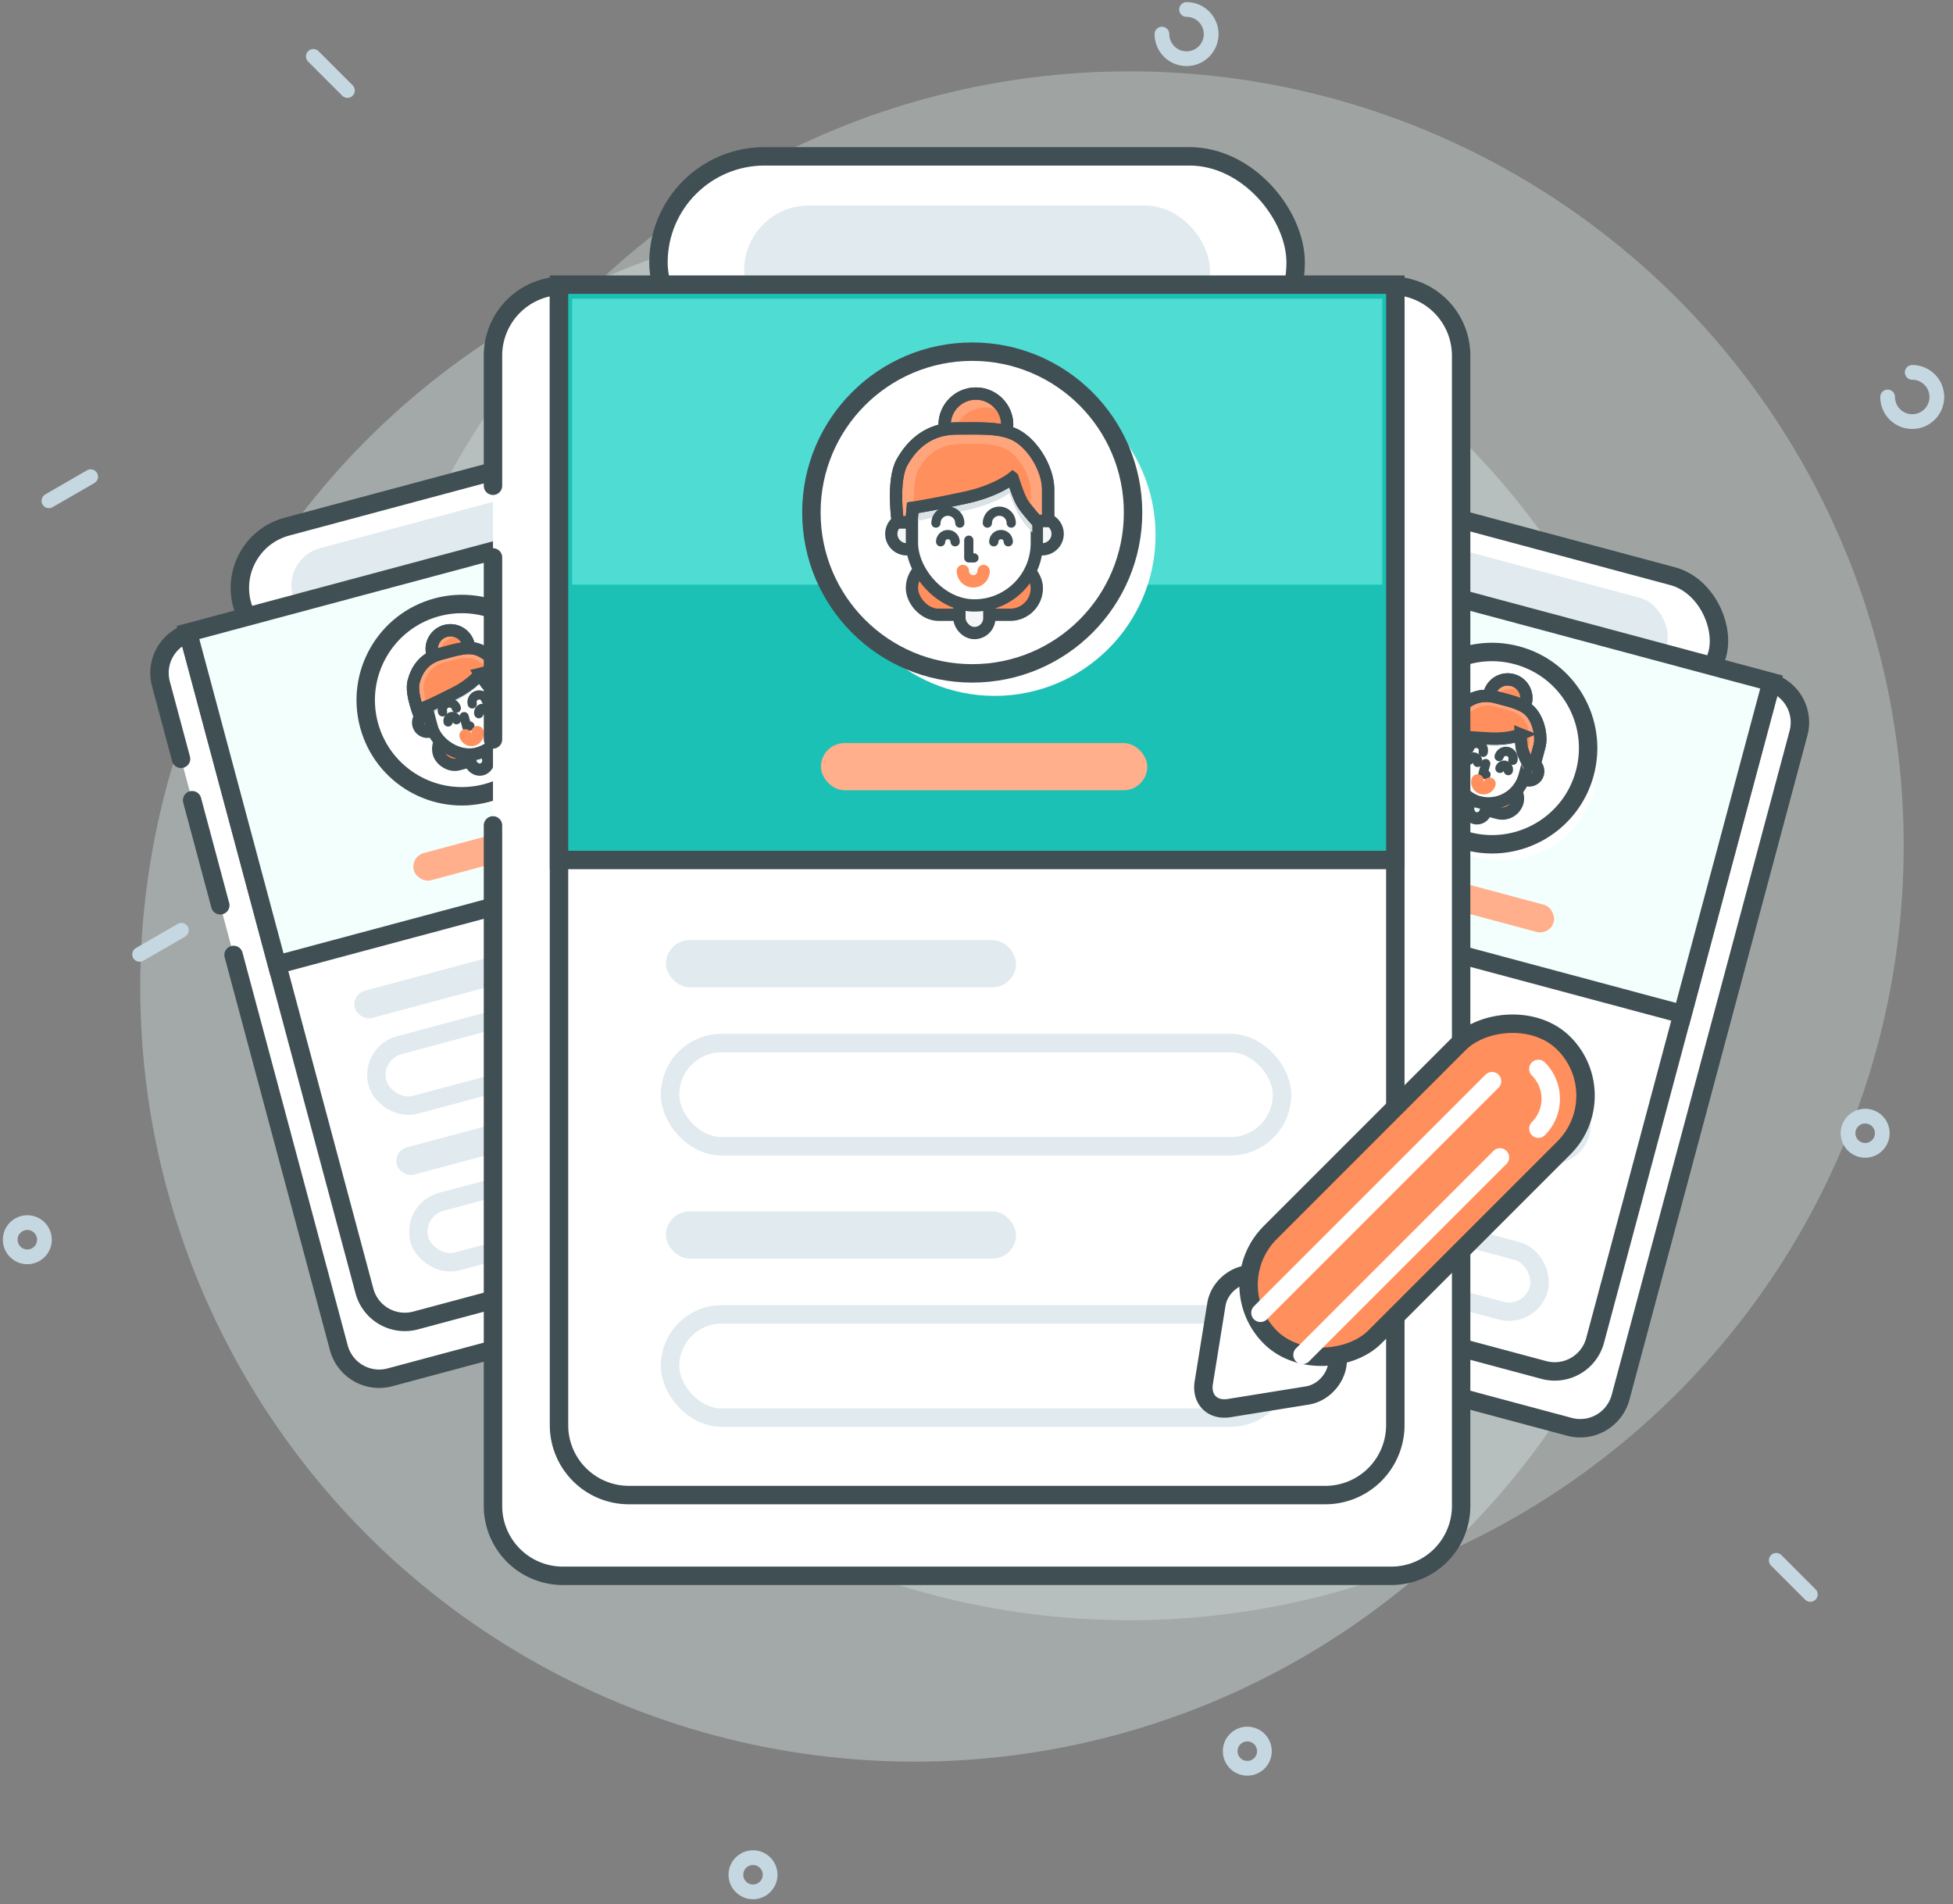 <svg width="159" height="155" viewBox="0 0 159 155" xmlns="http://www.w3.org/2000/svg"><rect x="0" y="0" width="159" height="155" fill="#808080" stroke="none"/><title>coaches</title><g fill="none" fill-rule="evenodd"><path d="M-2-5h160v160H-2z"/><g transform="translate(11.415 5.478)" fill="#DDECEA"><ellipse opacity=".383" cx="63.042" cy="74.885" rx="63.042" ry="63.042"/><ellipse opacity=".336" cx="80.528" cy="63.373" rx="63.042" ry="63.042"/></g><g transform="translate(.832 .752)" stroke="#C5D7E0" stroke-width="1.2" stroke-linecap="round"><path d="M27.454 6.615l-2.776-2.776m121.874 125.203l-2.776-2.776M3.15 40.015l3.399-1.963m3.985 38.888l3.4-1.963" fill="#DAE2E6"/><path d="M152.846 31.564a2.003 2.003 0 1 0 2.003-2.003M93.766 2.024A2.003 2.003 0 1 0 95.77.021" stroke-linejoin="round"/><ellipse stroke-linejoin="round" cx="151.017" cy="91.498" rx="1.393" ry="1.393"/><ellipse stroke-linejoin="round" cx="60.473" cy="151.861" rx="1.393" ry="1.393"/><ellipse stroke-linejoin="round" cx="1.393" cy="100.166" rx="1.393" ry="1.393"/><ellipse stroke-linejoin="round" cx="100.715" cy="141.801" rx="1.393" ry="1.393"/><ellipse stroke-linejoin="round" cx="75.564" cy="51.256" rx="1.393" ry="1.393"/></g><g transform="rotate(15 -92.476 411.016)"><path d="M.242 16.156V9.83a3.4 3.4 0 0 1 3.402-3.402H43.95a3.4 3.4 0 0 1 3.4 3.402v55.959a3.4 3.4 0 0 1-3.402 3.402H3.644A3.401 3.401 0 0 1 .242 65.79V32.684m0-4.186v-8.854" stroke="#404F54" stroke-width="1.5" stroke-linecap="round" fill="#FFF"/><rect stroke="#404F54" stroke-width="1.5" stroke-linecap="round" fill="#FFF" x="8.294" y=".13" width="31.005" height="10.327" rx="5.164"/><rect fill="#E0EAEF" x="12.465" y="2.523" width="22.663" height="6.297" rx="3.149"/><path d="M22.583 65.262H6.858a3.401 3.401 0 0 1-3.404-3.404v-55.4H44.15v55.4a3.405 3.405 0 0 1-3.403 3.404H36.43m0 0H22.583" stroke="#404F54" stroke-width="1.5" stroke-linecap="round" fill="#FFF"/><path d="M8.658 34.363H3.454V6.373H44.15v27.99H28.823m7.29 0H8.433" stroke="#404F54" stroke-width="1.5" stroke-linecap="round" fill="#F3FFFD"/><rect fill="#E0EAEF" x="8.661" y="38.263" width="17.031" height="2.293" rx="1.146"/><rect stroke="#E0EAEF" stroke-width="1.5" x="8.858" y="43.27" width="29.777" height="5.024" rx="2.512"/><rect fill="#E0EAEF" x="8.661" y="51.464" width="17.031" height="2.293" rx="1.146"/><rect stroke="#E0EAEF" stroke-width="1.5" x="8.858" y="56.471" width="29.777" height="5.024" rx="2.512"/><rect fill="#FFAF8B" x="16.2" y="28.678" width="15.88" height="2.293" rx="1.146"/></g><g transform="rotate(15 -136.662 464.996)"><ellipse fill="#FFF" cx="8.085" cy="7.861" rx="7.826" ry="7.826"/><ellipse fill="#FFF" cx="9.18" cy="8.956" rx="7.826" ry="7.826"/><ellipse stroke="#404F54" stroke-width="1.5" stroke-linecap="round" cx="8.085" cy="7.861" rx="7.826" ry="7.826"/><g transform="translate(4.052 1.89)"><ellipse stroke="#404F54" stroke-linecap="round" fill="#F5F6F7" cx=".85" cy="7.011" rx=".756" ry=".752"/><ellipse stroke="#404F54" stroke-linecap="round" fill="#F5F6F7" cx="7.434" cy="7.011" rx=".756" ry=".752"/><rect stroke="#404F54" stroke-linecap="round" fill="#FF8F5C" x="1.1" y="8.352" width="6.077" height="2.596" rx="1.298"/><ellipse stroke="#404F54" fill="#FFA47B" cx="4.211" cy="1.707" rx="1.523" ry="1.523"/><path d="M5.659 1.236a1.523 1.523 0 0 1-2.441 1.626 1.523 1.523 0 0 1 2.441-1.626z" fill="#FF8F5C"/><ellipse stroke="#404F54" cx="4.211" cy="1.707" rx="1.523" ry="1.523"/><rect stroke="#404F54" stroke-linecap="round" fill="#F5F6F7" x="3.411" y="9.24" width="1.456" height="2.596" rx=".728"/><rect stroke="#404F54" stroke-linecap="round" fill="#FFF" x="1.1" y="2.415" width="6.077" height="8.078" rx="3.039"/><path stroke="#404F54" stroke-width=".75" stroke-linecap="round" stroke-linejoin="round" d="M3.866 7.318v.862h.252"/><path d="M3.578 8.817a.505.505 0 1 0 1.01 0" stroke="#FF8F5C" stroke-linecap="round" fill="#F5F6F7"/><path d="M3.19 2.566a3.035 3.035 0 0 0-2.09 2.88v.996c.24-.053 1.262-.278 2.597-.568 1.53-.334 2.135-.843 2.135-.843s.285.742.496 1.118c.18.322.627.798.627.798V6.01s.097.035.222.045v-.61c0-1.28-.81-2.389-1.951-2.828-.552-.074-1.19-.053-1.925-.053l-.11.002z" fill="#DAE2E6"/><path d="M5.787 7.396a.352.352 0 0 0-.352-.351.352.352 0 0 0-.353.35M3.2 7.396a.352.352 0 0 0-.352-.351.352.352 0 0 0-.353.35" stroke="#404F54" stroke-width=".75" stroke-linecap="round" fill="#F5F6F7"/><path d="M3.428 6.485a.579.579 0 0 0-.58-.577.58.58 0 0 0-.58.577m3.664 0a.579.579 0 0 0-.58-.577.58.58 0 0 0-.58.577" stroke="#404F54" stroke-width=".75" stroke-linecap="round"/><path d="M5.998 4.286s-.752.625-2.283.958c-1.53.333-2.578.498-2.578.498l-.072.706H.41s-.295-2.037.21-2.93c.506-.893 1.317-1.636 2.68-1.636 1.363 0 2.393-.073 3.158.518.764.59 1.268 1.661 1.268 2.433v1.546h-.555s-.533-.577-.713-.899c-.211-.376-.461-1.194-.461-1.194z" stroke="#404F54" fill="#FFA47B"/><path d="M1.181 5.735a51.663 51.663 0 0 0 2.534-.491c1.53-.333 2.283-.958 2.283-.958s.25.818.46 1.194a4.3 4.3 0 0 0 .414.557V4.906c0-.593-.388-1.417-.976-1.87-.587-.455-1.38-.4-2.428-.4-1.047 0-1.67.573-2.06 1.259-.184.326-.23 1.109-.227 1.84z" fill="#FF8F5C"/><path d="M5.998 4.286s-.752.625-2.283.958c-1.53.333-2.578.498-2.578.498l-.055.706H.41s-.295-2.037.21-2.93c.506-.893 1.317-1.636 2.68-1.636 1.363 0 2.393-.073 3.158.518.764.59 1.268 1.661 1.268 2.433v1.546h-.555s-.533-.577-.713-.899c-.211-.376-.461-1.194-.461-1.194z" stroke="#404F54"/><path d="M5.998 4.968s-.752.626-2.283.959c-1.53.333-2.578.498-2.578.498l-.055.706H.41s-.295-2.038.21-2.93c.506-.893 1.317-1.637 2.68-1.637 1.363 0 2.393-.072 3.158.519.764.59 1.268 1.661 1.268 2.433v1.546h-.555s-.533-.577-.713-.9c-.211-.375-.461-1.194-.461-1.194z"/></g></g><g transform="rotate(-15 180.733 -16.092)"><path d="M.242 16.156V9.83a3.4 3.4 0 0 1 3.402-3.402H43.95a3.4 3.4 0 0 1 3.4 3.402v55.959a3.4 3.4 0 0 1-3.402 3.402H3.644A3.401 3.401 0 0 1 .242 65.79V32.684m0-4.186v-8.854" stroke="#404F54" stroke-width="1.5" stroke-linecap="round" fill="#FFF"/><rect stroke="#404F54" stroke-width="1.5" stroke-linecap="round" fill="#FFF" x="8.294" y=".13" width="31.005" height="10.327" rx="5.164"/><rect fill="#E0EAEF" x="12.465" y="2.523" width="22.663" height="6.297" rx="3.149"/><path d="M22.583 65.262H6.858a3.401 3.401 0 0 1-3.404-3.404v-55.4H44.15v55.4a3.405 3.405 0 0 1-3.403 3.404H36.43m0 0H22.583" stroke="#404F54" stroke-width="1.5" stroke-linecap="round" fill="#FFF"/><path d="M8.658 34.363H3.454V6.373H44.15v27.99H28.823m7.29 0H8.433" stroke="#404F54" stroke-width="1.5" stroke-linecap="round" fill="#F3FFFD"/><rect fill="#E0EAEF" x="8.661" y="38.263" width="17.031" height="2.293" rx="1.146"/><rect stroke="#E0EAEF" stroke-width="1.5" x="8.858" y="43.27" width="29.777" height="5.024" rx="2.512"/><rect fill="#E0EAEF" x="8.661" y="51.464" width="17.031" height="2.293" rx="1.146"/><rect stroke="#E0EAEF" stroke-width="1.5" x="8.858" y="56.471" width="29.777" height="5.024" rx="2.512"/><rect fill="#FFAF8B" x="16.2" y="28.678" width="15.88" height="2.293" rx="1.146"/></g><g transform="rotate(-15 209.443 -79.67)"><ellipse fill="#FFF" cx="8.085" cy="7.861" rx="7.826" ry="7.826"/><ellipse fill="#FFF" cx="9.18" cy="8.956" rx="7.826" ry="7.826"/><ellipse stroke="#404F54" stroke-width="1.5" stroke-linecap="round" cx="8.085" cy="7.861" rx="7.826" ry="7.826"/><g transform="translate(4.052 1.89)"><ellipse stroke="#404F54" stroke-linecap="round" fill="#F5F6F7" cx=".85" cy="7.011" rx=".756" ry=".752"/><ellipse stroke="#404F54" stroke-linecap="round" fill="#F5F6F7" cx="7.434" cy="7.011" rx=".756" ry=".752"/><rect stroke="#404F54" stroke-linecap="round" fill="#FF8F5C" x="1.1" y="8.352" width="6.077" height="2.596" rx="1.298"/><ellipse stroke="#404F54" fill="#FFA47B" cx="4.211" cy="1.707" rx="1.523" ry="1.523"/><path d="M5.659 1.236a1.523 1.523 0 0 1-2.441 1.626 1.523 1.523 0 0 1 2.441-1.626z" fill="#FF8F5C"/><ellipse stroke="#404F54" cx="4.211" cy="1.707" rx="1.523" ry="1.523"/><rect stroke="#404F54" stroke-linecap="round" fill="#F5F6F7" x="3.411" y="9.24" width="1.456" height="2.596" rx=".728"/><rect stroke="#404F54" stroke-linecap="round" fill="#FFF" x="1.1" y="2.415" width="6.077" height="8.078" rx="3.039"/><path stroke="#404F54" stroke-width=".75" stroke-linecap="round" stroke-linejoin="round" d="M3.866 7.318v.862h.252"/><path d="M3.578 8.817a.505.505 0 1 0 1.01 0" stroke="#FF8F5C" stroke-linecap="round" fill="#F5F6F7"/><path d="M3.19 2.566a3.035 3.035 0 0 0-2.09 2.88v.996c.24-.053 1.262-.278 2.597-.568 1.53-.334 2.135-.843 2.135-.843s.285.742.496 1.118c.18.322.627.798.627.798V6.01s.097.035.222.045v-.61c0-1.28-.81-2.389-1.951-2.828-.552-.074-1.19-.053-1.925-.053l-.11.002z" fill="#DAE2E6"/><path d="M5.787 7.396a.352.352 0 0 0-.352-.351.352.352 0 0 0-.353.35M3.2 7.396a.352.352 0 0 0-.352-.351.352.352 0 0 0-.353.35" stroke="#404F54" stroke-width=".75" stroke-linecap="round" fill="#F5F6F7"/><path d="M3.428 6.485a.579.579 0 0 0-.58-.577.58.58 0 0 0-.58.577m3.664 0a.579.579 0 0 0-.58-.577.58.58 0 0 0-.58.577" stroke="#404F54" stroke-width=".75" stroke-linecap="round"/><path d="M5.998 4.286s-.752.625-2.283.958c-1.53.333-2.578.498-2.578.498l-.072.706H.41s-.295-2.037.21-2.93c.506-.893 1.317-1.636 2.68-1.636 1.363 0 2.393-.073 3.158.518.764.59 1.268 1.661 1.268 2.433v1.546h-.555s-.533-.577-.713-.899c-.211-.376-.461-1.194-.461-1.194z" stroke="#404F54" fill="#FFA47B"/><path d="M1.181 5.735a51.663 51.663 0 0 0 2.534-.491c1.53-.333 2.283-.958 2.283-.958s.25.818.46 1.194a4.3 4.3 0 0 0 .414.557V4.906c0-.593-.388-1.417-.976-1.87-.587-.455-1.38-.4-2.428-.4-1.047 0-1.67.573-2.06 1.259-.184.326-.23 1.109-.227 1.84z" fill="#FF8F5C"/><path d="M5.998 4.286s-.752.625-2.283.958c-1.53.333-2.578.498-2.578.498l-.055.706H.41s-.295-2.037.21-2.93c.506-.893 1.317-1.636 2.68-1.636 1.363 0 2.393-.073 3.158.518.764.59 1.268 1.661 1.268 2.433v1.546h-.555s-.533-.577-.713-.899c-.211-.376-.461-1.194-.461-1.194z" stroke="#404F54"/><path d="M5.998 4.968s-.752.626-2.283.959c-1.53.333-2.578.498-2.578.498l-.055.706H.41s-.295-2.038.21-2.93c.506-.893 1.317-1.637 2.68-1.637 1.363 0 2.393-.072 3.158.519.764.59 1.268 1.661 1.268 2.433v1.546h-.555s-.533-.577-.713-.9c-.211-.375-.461-1.194-.461-1.194z"/></g></g><g transform="translate(39.73 12.51)"><path d="M.405 27.031V16.447a5.69 5.69 0 0 1 5.692-5.693h67.436a5.69 5.69 0 0 1 5.693 5.693v93.628a5.69 5.69 0 0 1-5.693 5.693H6.097a5.691 5.691 0 0 1-5.692-5.69V54.684m0-7.003V32.867" stroke="#404F54" stroke-width="1.5" stroke-linecap="round" fill="#FFF"/><rect stroke="#404F54" stroke-width="1.5" stroke-linecap="round" fill="#FFF" x="13.877" y=".217" width="51.876" height="17.279" rx="8.64"/><rect fill="#E0EAEF" x="20.856" y="4.221" width="37.919" height="10.536" rx="5.268"/><path d="M37.784 109.194h-26.31a5.691 5.691 0 0 1-5.694-5.697v-92.69h68.088v92.69a5.697 5.697 0 0 1-5.693 5.697H60.95m0 0H37.784" stroke="#404F54" stroke-width="1.5" stroke-linecap="round" fill="#FFF"/><path d="M14.486 57.495H5.78V10.663h68.088v46.832H48.225m12.198 0H14.11" stroke="#404F54" stroke-width="1.5" stroke-linecap="round" fill="#1CC1B6"/><path d="M15.278 35.082H6.845V11.806h65.958v23.276h-24.84m11.816 0H14.914" fill="#4FDCD3"/><rect fill="#E0EAEF" x="14.492" y="64.02" width="28.496" height="3.836" rx="1.918"/><rect stroke="#E0EAEF" stroke-width="1.5" x="14.821" y="72.398" width="49.821" height="8.406" rx="4.203"/><rect fill="#E0EAEF" x="14.492" y="86.107" width="28.496" height="3.836" rx="1.918"/><rect stroke="#E0EAEF" stroke-width="1.5" x="14.821" y="94.485" width="49.821" height="8.406" rx="4.203"/><rect fill="#FFAF8B" x="27.105" y="47.982" width="26.57" height="3.836" rx="1.918"/></g><g transform="translate(65.624 28.568)"><ellipse fill="#FFF" cx="13.528" cy="13.153" rx="13.094" ry="13.094"/><ellipse fill="#FFF" cx="15.36" cy="14.985" rx="13.094" ry="13.094"/><ellipse stroke="#404F54" stroke-width="1.5" stroke-linecap="round" cx="13.528" cy="13.153" rx="13.094" ry="13.094"/><g transform="translate(6.78 3.161)"><ellipse stroke="#404F54" stroke-linecap="round" fill="#F5F6F7" cx="1.423" cy="11.73" rx="1.265" ry="1.258"/><ellipse stroke="#404F54" stroke-linecap="round" fill="#F5F6F7" cx="12.438" cy="11.73" rx="1.265" ry="1.258"/><rect stroke="#404F54" stroke-linecap="round" fill="#FF8F5C" x="1.84" y="13.973" width="10.168" height="4.344" rx="2.172"/><ellipse stroke="#404F54" fill="#FFA47B" cx="7.045" cy="2.856" rx="2.548" ry="2.548"/><path d="M9.468 2.067a2.548 2.548 0 0 1-4.085 2.72 2.548 2.548 0 0 1 4.085-2.72z" fill="#FF8F5C"/><ellipse stroke="#404F54" cx="7.045" cy="2.856" rx="2.548" ry="2.548"/><rect stroke="#404F54" stroke-linecap="round" fill="#F5F6F7" x="5.706" y="15.46" width="2.435" height="4.344" rx="1.218"/><rect stroke="#404F54" stroke-linecap="round" fill="#FFF" x="1.84" y="4.041" width="10.168" height="13.515" rx="5.084"/><path stroke="#404F54" stroke-width=".75" stroke-linecap="round" stroke-linejoin="round" d="M6.468 12.244v1.442h.421"/><path d="M5.987 14.752a.844.844 0 1 0 1.688 0" stroke="#FF8F5C" stroke-linecap="round" fill="#F5F6F7"/><path d="M5.34 4.293a5.096 5.096 0 0 0-3.5 4.838v1.648c.401-.089 2.113-.465 4.346-.952 2.56-.557 3.572-1.409 3.572-1.409s.477 1.242.83 1.87c.302.54 1.05 1.335 1.05 1.335v-1.567s.161.058.37.076v-1A5.09 5.09 0 0 0 8.75 4.378c-.925-.124-1.995-.088-3.227-.088-.062 0-.122 0-.182.002z" fill="#DAE2E6"/><path d="M9.683 12.374a.589.589 0 0 0-.59-.587.589.589 0 0 0-.59.587m-3.147 0a.589.589 0 0 0-.59-.587.589.589 0 0 0-.59.587" stroke="#404F54" stroke-width=".75" stroke-linecap="round" fill="#F5F6F7"/><path d="M5.736 10.851a.968.968 0 0 0-.97-.966.968.968 0 0 0-.972.966m6.131 0a.968.968 0 0 0-.97-.966.968.968 0 0 0-.972.966" stroke="#404F54" stroke-width=".75" stroke-linecap="round"/><path d="M10.035 7.17S8.777 8.216 6.216 8.774c-2.56.557-4.314.833-4.314.833l-.12 1.182H.686s-.492-3.41.354-4.903c.845-1.493 2.201-2.738 4.482-2.738 2.28 0 4.004-.12 5.283.868 1.28.988 2.123 2.78 2.123 4.07v2.587h-.93s-.89-.965-1.193-1.504c-.352-.629-.77-1.999-.77-1.999z" stroke="#404F54" fill="#FFA47B"/><path d="M1.976 9.595a86.44 86.44 0 0 0 4.24-.821c2.56-.558 3.82-1.604 3.82-1.604s.418 1.37.77 1.999c.148.263.436.627.692.932V8.208c0-.992-.649-2.37-1.632-3.13-.984-.76-2.31-.666-4.063-.666-1.753 0-2.795.956-3.446 2.105-.309.546-.385 1.855-.38 3.078z" fill="#FF8F5C"/><path d="M10.035 7.17S8.777 8.216 6.216 8.774c-2.56.557-4.314.833-4.314.833L1.81 10.79H.687s-.492-3.41.354-4.903c.845-1.493 2.201-2.738 4.482-2.738 2.28 0 4.004-.12 5.283.868 1.28.988 2.123 2.78 2.123 4.07v2.587h-.93s-.89-.965-1.193-1.504c-.352-.629-.77-1.999-.77-1.999z" stroke="#404F54"/><path d="M10.035 8.313S8.777 9.359 6.216 9.916c-2.56.558-4.314.834-4.314.834l-.092 1.18H.687s-.492-3.409.354-4.902C1.886 5.535 3.242 4.29 5.523 4.29c2.28 0 4.004-.121 5.283.867 1.28.988 2.123 2.78 2.123 4.07v2.588h-.93s-.89-.966-1.193-1.505c-.352-.628-.77-1.998-.77-1.998z"/></g></g><g transform="scale(-1 1) rotate(-45 42.596 206.441)" stroke-width="1.5" stroke-linecap="round"><path d="M6.34 28.437a2.497 2.497 0 0 1 3.523 0l3.18 3.18c.974.973 1.107 2.669.3 3.787l-3.778 5.231c-.808 1.119-2.118 1.119-2.926 0l-3.778-5.23c-.808-1.12-.667-2.822.299-3.788l3.18-3.18z" stroke="#404F54" fill="#FFF"/><rect stroke="#404F54" fill="#FF8F5C" x="2.348" y=".372" width="12.032" height="33.814" rx="6.016"/><path d="M4.924 6.752a3.437 3.437 0 0 1 3.44-3.437m1.961 30.035V6.686M5.48 33.35V10.617" stroke="#FFF"/></g></g></svg>